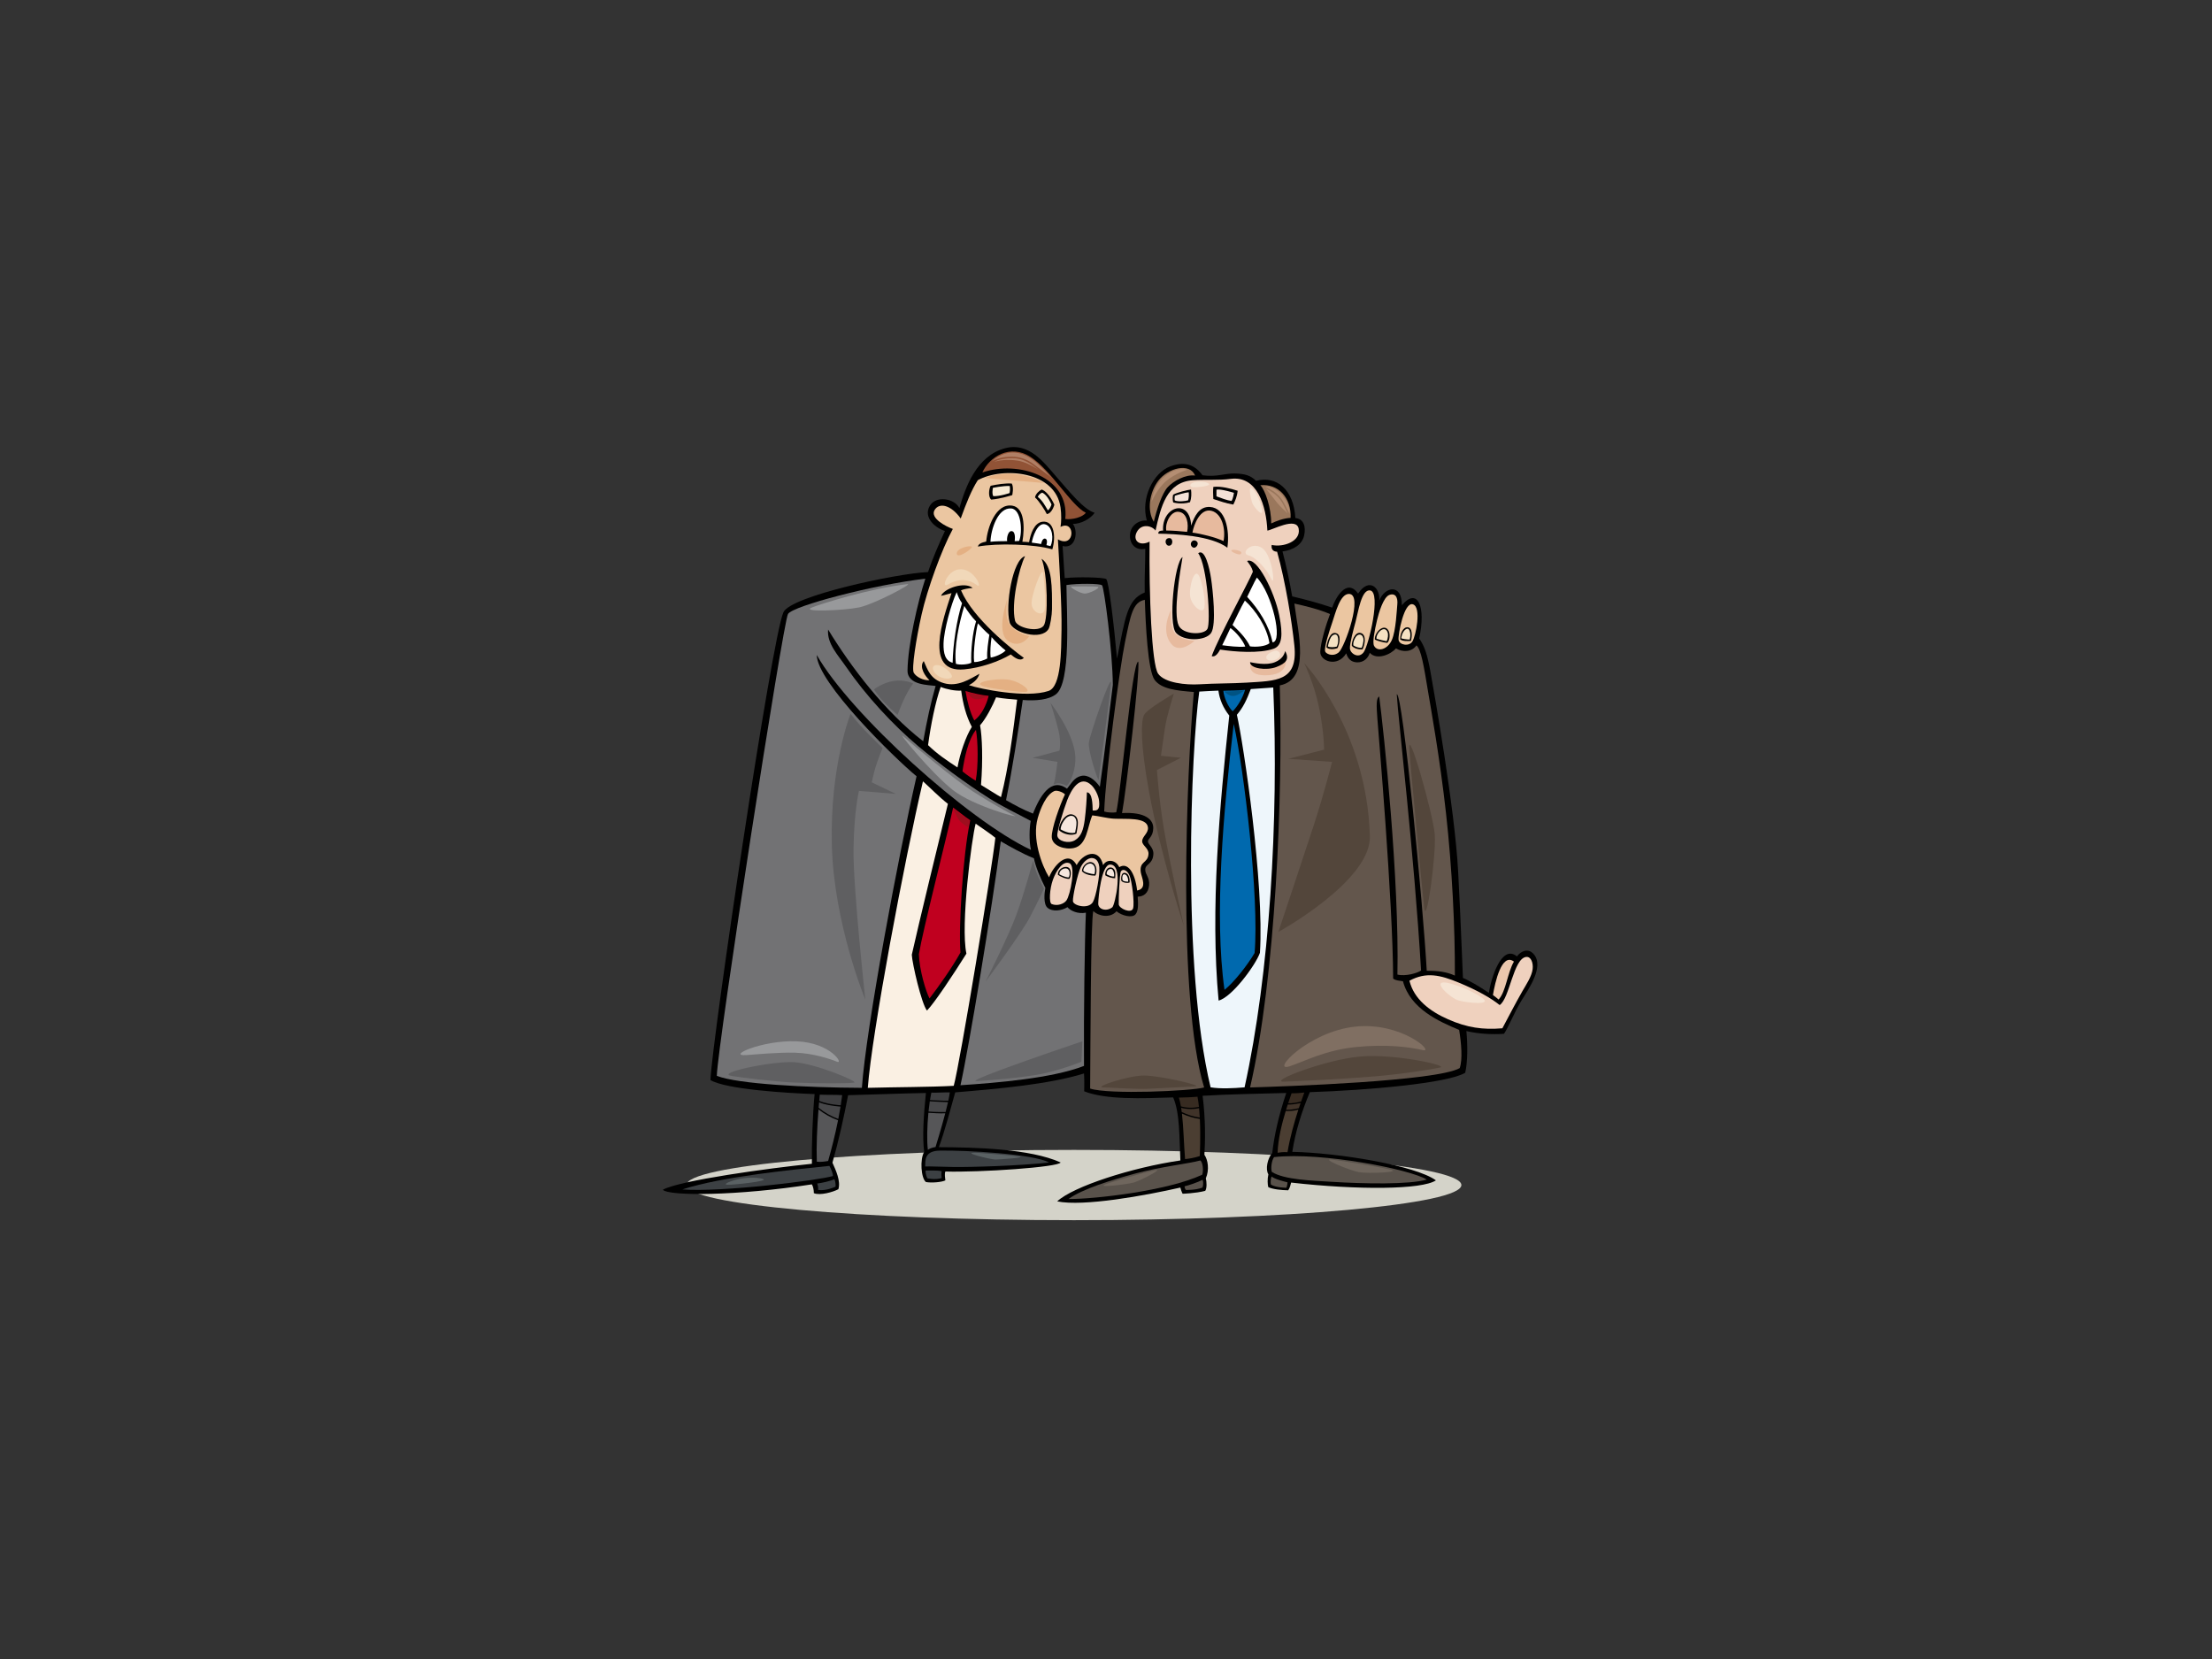 <?xml version="1.0" encoding="utf-8"?>
<!-- Generator: Adobe Illustrator 17.0.0, SVG Export Plug-In . SVG Version: 6.00 Build 0)  -->
<!DOCTYPE svg PUBLIC "-//W3C//DTD SVG 1.1//EN" "http://www.w3.org/Graphics/SVG/1.1/DTD/svg11.dtd">
<svg version="1.1" id="Layer_1" xmlns="http://www.w3.org/2000/svg" xmlns:xlink="http://www.w3.org/1999/xlink" x="0px" y="0px"
	 width="800px" height="600px" viewBox="0 0 800 600" enable-background="new 0 0 800 600" xml:space="preserve">
<rect x="0" y="0" width="800" height="600" fill="#333333" stroke="none"/>
<g>
	<path fill-rule="evenodd" clip-rule="evenodd" fill="#D4D3C9" d="M528.534,428.587c0,7.018-62.743,12.706-140.143,12.706
		c-77.399,0-140.143-5.688-140.143-12.706c0-7.021,62.744-12.709,140.143-12.709C465.791,415.878,528.534,421.566,528.534,428.587z"
		/>
	<path fill-rule="evenodd" clip-rule="evenodd" d="M543.942,373.891c-4.655,0.325-9.57-0.03-13.609-1.003
		c0.509,4.992,0.476,11.245-0.416,15.073c-6.076,3.82-35.75,6.378-56.197,7.033c-2.99,7.141-5.255,14.434-6.345,21.586
		c16.645,0.337,44.544,4.919,51.947,10.313c-5.094,3.397-28.296,3.53-52.368,0.801c-0.22,0.759-0.421,1.928-1.053,2.793
		c-2.435-0.041-5.456-0.343-7.178-1.116c-0.321-0.853-0.385-3.017,0-4.658c-1.154-1.836-0.321-5.772,1.41-7.74
		c0.641-5.904,2.243-13.319,5.063-21.683c-8.603,0.27-20.678,0.412-30.252,1.017c1.128,8.81,0.927,16.744,0.641,21.322
		c1.283,1.836,1.86,5.445,0.513,8.528c0.322,1.246,0.448,3.542-0.21,4.535c-3.507,0.909-8.186,1.04-8.186,1.04
		s-0.465-0.835-0.805-2.238c-12.655,2.894-35.088,6.961-44.55,5c5.746-5.386,27.089-12.274,44.55-14.804
		c-0.411-7.866-0.092-17.021-2.609-22.796c-11.223,0.366-24.227,0.912-32.171-2.203c0.056-2.084,0.056-4.708-0.07-6.458
		c-12.707,3.93-30.681,5.509-46.581,6.836c-1.692,5.927-3.74,13.949-5.913,19.824c12.86,0.051,32.988,0.506,44.032,5.521
		c-0.607,1.711-29.347,3.658-41.686,3.277c-0.351,0.824-0.085,2.465,0,3.2c-1.153,0.634-4.983,0.998-7.035,0.599
		c-1.777-1.425-2.223-8.261-0.62-10.905c-0.712-5.47-0.213-13.063,0.62-21.296c-8.714,0.15-19.501,0.602-28.137,0.802
		c-1.523,7.987-3.593,17.204-5.663,24.408c1.234,2.736,3.049,6.667,2.146,9.593c-1.835,0.999-6.664,2.402-8.873,1.422
		c0-1.059-0.218-2.415-0.724-3.178c-26.711,4.153-51.662,4.318-53.908,1.954c6.304-3.437,38.282-7.78,53.929-9.398
		c-0.125-6.007,0.289-18.4,0.979-25.202c-9.977-0.346-32.154-1.714-37.676-5.086c0.624-14.678,22.137-159.704,26.393-169.168
		c2.629-5.854,40.866-14.049,52.317-14.553c1.833-5.504,3.894-9.997,6.108-14.864c-3.154-0.878-8.074-4.739-5.462-9.115
		c2.254-3.776,8.906-2.675,10.688,0.85c2.138-7.415,6.175-18.961,16.609-21.671c8.565-2.225,13.969,5.208,18.171,10
		c5.12,5.837,10.108,12.158,14.145,13.373c-1.662,2.31-4.987,4.012-7.892,4.029c2.007,2.527,1.149,9.193-3.712,8
		c0.323,3.895,0.442,7.542,0.781,11.601c4.53-0.533,14.03-0.29,14.979,0.317c0.951,0.607,2.851,16.895,3.919,28.808
		c2.969-14.586,3.564-21.394,10.02-23.924c-0.116-5.897,0.227-10.124,0.195-15.801c-3.305,0.766-5.806-1.644-5.512-5.258
		c0.294-3.615,3.9-5.346,6.1-4.941c-2.347-8.162,2.404-17.33,8.403-19.602c5.582-2.114,9.187-0.308,11.722,3.201
		c5.264,0.708,7.985-0.722,11.664-0.646c3.678,0.075,5.812,0.752,7.683,2.646c7.37-1.892,13.579,2.926,14.241,13.468
		c3.162,0.302,3.825,3.313,3.162,6.326c-0.661,3.012-3.508,5.199-7.826,5.757c1.514,5.653,2.582,11.032,3.514,16.251
		c4.591,1.071,9.615,2.411,14.462,4.065c0.99-3.101,5.185-11.034,9.376-5.064c3.907-5.97,8.102-2.212,7.62,2.599
		c1.902-5.085,8.227-6.525,8.207,1.6c5.677-6.709,8.824,0.567,6.252,12.001c1.93,2.82,2.938,5.622,4.125,12.307
		c1.188,6.686,8.788,49.351,9.975,72.08c1.094,20.906,1.307,29.659,1.728,38.419c1.954,0.721,6.109,3.151,9.379,5.399
		c0.767-5.165,4.568-17.806,10.161-13.2c1.294-1.811,3.977-3.212,6.044-0.837c3.919,4.496-1.781,12.519-4.393,16.773
		C547.671,366.083,545.534,371.552,543.942,373.891z"/>
	<path fill-rule="evenodd" clip-rule="evenodd" fill="#EFD1BE" d="M550.585,358.489c1.32-2.304,3.391-5.348,3.714-7.997
		c0.271-2.233-0.572-4.608-2.345-4.401c-4.639,0.543-5.946,15.009-9.575,17.4c-3.141-2.512-8.008-5.309-14.777-8.105
		c-6.768-2.796-11.833-3.953-17.855-0.694c1.625,6.68,7.376,11.049,13.937,13.943c6.887,3.039,12.612,3.863,19.672,3.257
		C545.507,367.859,547.986,363.038,550.585,358.489z"/>
	<path fill-rule="evenodd" clip-rule="evenodd" fill="#EBC7AD" d="M547.541,347.772c-4.476-3.377-6.861,7.701-7.599,12.093
		c0.649,0.474,1.622,1.232,2.045,1.626C544.669,358.632,545.179,351.755,547.541,347.772z"/>
	<path fill-rule="evenodd" clip-rule="evenodd" fill="#63564C" d="M527.919,386.295c1.107-3.073,0.574-9.09-0.195-13.803
		c-7.129-3.006-17.635-7.551-20.321-17.599c-1.294-0.236-2.6-0.236-3.552-0.966c-0.088-28.035-5.319-88.797-5.698-93.959
		c-0.357-4.862-0.476-7.414,0.652-8.081c1.722,13.065,7.296,66.252,6.591,100.581c2.969,0.73,7.195-0.533,8.551-1.457
		c-2.495-42.422-8.313-91.164-8.789-99.916c2.138-0.851,9.619,77.186,10.843,99.995c4.088-0.035,7.208,0.406,10.176,1.744
		c0.068-17.46-1.015-38.928-3.206-58.71c-2.219-20.047-5.552-38.324-6.392-43.404c-1.683-10.2-2.609-15.821-4.298-17.312
		c-1.689,2.446-5.007,2.559-7.419,1.08c-1.808,2.197-6.914,4.407-9.478,1.605c-0.518,1.873-2.156,3.518-4.545,3.459
		c-2.389-0.06-3.474-1.598-3.954-3.264c-3.155,5.231-9.507,2.845-9.389-0.554c0.117-3.4,2.098-9.9,3.527-13.647
		c-3.792-1.658-8.98-2.939-12.897-3.8c1.287,10.442,5.951,27.416-5.276,29.601c1.159,39.793-1.513,105.613-10.746,145.405
		C464.135,392.953,519.587,391.061,527.919,386.295z"/>
	<path fill-rule="evenodd" clip-rule="evenodd" fill="#59524B" d="M481.412,427.404c12.188,0.76,28.202,1.049,34.61-0.788
		c-5.831-3.674-37.879-10.036-55.249-8.135c-0.961,1.378-1.224,4.32-0.77,5.379C464.554,426.69,474.412,426.973,481.412,427.404z"/>
	<path fill-rule="evenodd" clip-rule="evenodd" fill="#EBC6A1" d="M511,218.559c-3.205-1.015-5.419,10.913-5.186,12.822
		c0.233,1.908,3.787,2.563,5.011,0.596C512.047,230.009,514.204,219.573,511,218.559z M510.319,231.634
		c-0.031,0.115-0.135,0.196-0.251,0.196c-1.253,0.011-2.568,0.15-3.674-0.569c-0.043-2.293,1.142-4.389,2.516-4.408
		C511.017,226.826,510.667,230.329,510.319,231.634z"/>
	<path fill-rule="evenodd" clip-rule="evenodd" fill="#F5E2C3" d="M508.722,227.432c-0.905,0.349-1.746,1.714-1.954,3.395
		c0.312,0.205,2.084,0.496,3.091,0.475c0.169-0.703,0.254-1.45,0.183-2.169C509.978,228.483,509.657,227.07,508.722,227.432z"/>
	<path fill-rule="evenodd" clip-rule="evenodd" fill="#F5E2C3" d="M497.818,231.012c0.972,0.308,2.782,0.763,3.671,0.907
		c0.556-1.031,0.585-2.507,0.436-3.004C500.981,225.743,497.642,228.782,497.818,231.012z"/>
	<path fill-rule="evenodd" clip-rule="evenodd" fill="#EBC6A1" d="M502.492,215.158c-2.214,0.776-3.918,6.779-4.468,9.128
		c-0.849,3.627-1.754,8.052-1.066,9.301c1.282,2.327,4.895,1.312,6.409-2.087c1.516-3.399,1.805-11.169,1.98-12.762
		C505.639,216.112,504.707,214.383,502.492,215.158z M502.501,230.759c-0.058,0.446-0.365,1.472-0.803,1.729
		c-1.043-0.071-3.473-0.641-4.447-1.174c-0.308-2.509,3.457-6.283,4.996-3.063C502.609,229.01,502.608,229.944,502.501,230.759z"/>
	<path fill-rule="evenodd" clip-rule="evenodd" fill="#F5E2C3" d="M490.272,230.461c-0.54,0.895-0.95,1.844-0.836,2.914
		c0.004,0.041,1.286,0.96,3.014,0.93c0.217-0.254,0.856-2.354,0.616-3.468C492.703,229.14,491.105,229.08,490.272,230.461z"/>
	<path fill-rule="evenodd" clip-rule="evenodd" fill="#EBC6A1" d="M495.56,213.548c-3.176-0.566-4.313,7.694-5.303,11.331
		c-0.619,2.274-2.156,7.872-2.039,9.662c0.118,1.79,3.087,3.817,4.953,1.372C495.034,233.468,499.58,214.264,495.56,213.548z
		 M492.737,234.87c-1.18,0.07-2.986-0.285-3.838-1.316c-0.121-1.422,1.111-5.308,3.318-4.594
		C494.439,229.68,493.465,233.732,492.737,234.87z"/>
	<path fill-rule="evenodd" clip-rule="evenodd" fill="#EBC6A1" d="M487.81,214.8c-3.146,0.06-4.778,6.74-5.943,10.198
		c-1.165,3.458-2.971,8.945-2.622,10.557c0.171,0.791,2.68,2.207,4.894,0.417C486.352,234.184,493.277,214.696,487.81,214.8z
		 M483.758,234.364c-1.44,0.613-3.524,0.506-4.044-0.312c0.217-1.671,1.163-5.313,3.102-5.126
		C485.406,229.177,484.365,232.971,483.758,234.364z"/>
	<path fill-rule="evenodd" clip-rule="evenodd" fill="#F5E2C3" d="M482.815,229.459c-0.662,0.064-1.074,0.417-1.436,0.968
		c-0.58,0.881-0.972,2.523-1.121,3.341c0.494,0.463,2.615,0.32,3.211,0.062c0.367-0.706,0.538-1.664,0.517-2.48
		C483.965,230.641,483.794,229.368,482.815,229.459z"/>
	<path fill-rule="evenodd" clip-rule="evenodd" fill="#372B21" d="M470.273,398.438c0.101-0.026,0.2-0.06,0.301-0.09
		c0.407-1.168,0.8-2.251,1.16-3.222c-1.247,0.165-3.204,0.329-4.615,0.264c-0.399,1.126-0.819,2.341-1.239,3.616
		C467.388,399.073,469.026,398.774,470.273,398.438z"/>
	<path fill-rule="evenodd" clip-rule="evenodd" fill="#403329" d="M467.176,401.262c0.869-0.082,1.735-0.232,2.574-0.483
		c0.214-0.641,0.425-1.269,0.634-1.872c-0.24,0.059-0.48,0.119-0.723,0.164c-1.218,0.228-2.602,0.455-3.928,0.391
		c-0.202,0.621-0.403,1.254-0.601,1.898C465.846,401.416,466.673,401.309,467.176,401.262z"/>
	<path fill-rule="evenodd" clip-rule="evenodd" fill="#4B3E32" d="M466.44,401.781c-0.429,0.005-0.95,0.058-1.447,0.029
		c-1.472,4.844-2.763,10.255-2.936,15.099c0.768-0.131,2.114-0.328,3.589-0.197c0.893-5.351,2.432-10.808,3.928-15.392
		C468.551,401.591,467.499,401.77,466.44,401.781z"/>
	<path fill-rule="evenodd" clip-rule="evenodd" fill="#EFD1BE" d="M469.691,191.287c-0.78-4.578-9.721,0.512-11.334,0.599
		c-0.389-8.843-3.614-19.956-13.257-18.691c-4.548,0.599-9.503,0.177-13.707,0.49c-9.568,0.712-11.527,9.603-13.483,18.201
		c-1.283-1.773-5.033-2.65-6.725,0.438c-1.691,3.088,0.884,5.435,4.574,3.563c-0.199,18.957,0.722,44.395,3.096,47.765
		c2.373,3.37,10.098,4.131,14.881,3.836c5.889-0.363,12.006-0.284,17.001-0.601c10.734-0.681,18.742-0.311,17.39-13.4
		c-0.88-8.54-3.225-23.203-6.253-33.96c-0.981,0-2.258-0.508-1.953-2.441C464.127,198.032,470.46,195.799,469.691,191.287z"/>
	<path fill-rule="evenodd" clip-rule="evenodd" fill="#9A775C" d="M455.819,175.485c1.714,1.702,3.969,8.178,3.922,13.826
		c1.767-0.829,4.414-1.882,7.018-2.025C467.109,180.184,462.414,174.84,455.819,175.485z"/>
	<path fill-rule="evenodd" clip-rule="evenodd" fill="#59524B" d="M459.876,425.502c-0.319,0.721-0.449,2.361-0.191,2.952
		c1.858,1.116,5.576,1.116,5.576,1.116s0.384-1.116,0.384-1.968C464.3,427.272,461.095,426.487,459.876,425.502z"/>
	<path fill-rule="evenodd" clip-rule="evenodd" fill="#EEF6FB" d="M460.491,248.647c-2.48,0.141-5.441,0.423-8.128,0.563
		c-1.5,3.978-2.754,6.627-5.028,9.306c2.411,10.575,9.942,60.989,8.336,86.083c-1.532,4.392-10.127,16.075-14.949,17.274
		c-3.095-33.103,0.412-70.565,3.858-103.075c-2.224-2.815-3.514-5.852-3.926-9.025c-1.723,0.07-4.996,0.207-6.926,0.349
		c-2.902,20.893-6.412,99.368,4.099,143.128c3.564,0.576,8.193,0.364,12.29,0C459.201,352.043,462.495,296.599,460.491,248.647z"/>
	<path fill-rule="evenodd" clip-rule="evenodd" fill="#0069AE" d="M453.74,344.67c1.72-19.975-3.826-66.396-7.543-82.879
		c-3.746,31.441-7.124,69.466-3.34,96.204C446.163,355.387,451.068,349.211,453.74,344.67z"/>
	<path fill-rule="evenodd" clip-rule="evenodd" fill="#0069AE" d="M450.296,249.493c-2.986,0.346-5.716,0.211-7.852,0.352
		c0.138,2.186,1.759,5.966,3.375,7.403C447.584,255.455,449.401,252.595,450.296,249.493z"/>
	<path fill-rule="evenodd" clip-rule="evenodd" fill="#63564C" d="M431.768,250.268c-6.265-0.495-11.666-1.057-14.159-4.338
		c-2.494-3.282-3.295-20.33-3.563-28.99c-4.365,0.729-5.165,5.651-7.124,15.041c-1.96,9.39-7.037,47.406-7.575,61.507
		c1.073,0.393,3.154,0.475,4.356,0.29c1.638-6.804,5.766-54.437,7.954-54.49c0.786,2.995-4.478,47.54-5.861,54.77
		c8.377-0.466,11.337,2.33,11.291,5.452c-0.044,3.123-1.867,3.688-1.912,4.78c-0.044,1.092,2.123,2.221,1.958,4.68
		c-0.249,3.717-2.909,3.397-2.937,5.522c-0.025,1.826,1.663,2.821,1.39,5.709c-0.274,2.89-2.05,4.056-4.124,4.088
		c0.162,2.343,0.344,5.139-0.839,6.445c-1.185,1.303-4.827,0.511-6.83-1.166c-2.277,2.655-6.577,1.76-8.389-0.096
		c-0.945,3.499-1.017,48.448-1.137,64.222c6.672,2.232,36.733,0.906,41.228-0.401C425.713,361.16,429.191,278.979,431.768,250.268z"
		/>
	<path fill-rule="evenodd" clip-rule="evenodd" fill="#59524B" d="M434.127,419.692c-3.797,1.086-14.59,2.31-23.41,4.695
		c-8.819,2.384-19.292,5.642-24.291,9.25c9.421,0.067,35.868-2.941,48.39-8.792C435.303,423.312,435.039,420.456,434.127,419.692z"
		/>
	<path fill-rule="evenodd" clip-rule="evenodd" fill="#59524B" d="M428.407,429.045c0,0.655,0.448,1.312,0.448,1.312
		s3.526,0.131,6.026-0.854c0.192-0.458,0.448-1.574,0.064-2.82C433.054,427.651,429.882,428.716,428.407,429.045z"/>
	<path fill-rule="evenodd" clip-rule="evenodd" fill="#372B21" d="M433.62,400.324c-0.137-1.312-0.313-2.561-0.534-3.687
		c-1.859,0.196-4.231,0.261-6.729,0.326c0.296,0.947,0.538,2.014,0.737,3.171C429.224,400.743,431.458,400.771,433.62,400.324z"/>
	<path fill-rule="evenodd" clip-rule="evenodd" fill="#403329" d="M433.916,404.186c-0.061-1.145-0.142-2.287-0.249-3.39
		c-2.146,0.44-4.363,0.423-6.487-0.143c0.079,0.496,0.149,1.009,0.216,1.533C429.491,403.201,431.685,403.88,433.916,404.186z"/>
	<path fill-rule="evenodd" clip-rule="evenodd" fill="#4B3E32" d="M427.467,402.747c0.58,4.968,0.686,11.017,1.132,16.457
		c3.27-0.328,5.32-1.116,5.32-1.116s0.345-6.712,0.022-13.414C431.727,404.378,429.551,403.722,427.467,402.747z"/>
	<path fill-rule="evenodd" clip-rule="evenodd" fill="#9A775C" d="M418.91,173.874c-3.239,4.291-4.144,10.756-1.618,14.835
		c1.104-4.594,3.015-10.393,5.077-12.577c2.059-2.183,6.326-4.593,9.857-4.142C430.241,167.171,422.37,169.29,418.91,173.874z"/>
	<path fill-rule="evenodd" clip-rule="evenodd" fill="#EBC6A1" d="M412.58,315.494c-0.595-4.128,2.551-3.214,2.789-6.604
		c0.148-2.127-2.288-3.085-2.288-4.626c0-1.778,2.28-2.885,2.094-4.975c-0.347-3.841-7.988-2.978-12.312-3.2
		c-2.425-0.126-5.494-0.967-7.815-1.2c-1.776,4.017-1.854,10.754-6.644,11.799c-3.279,0.716-7.781-0.745-8.012-3.799
		c-0.23-3.053,3.048-12.048,4.778-15.59c-0.931-0.94-2.991-1.561-3.825-1.211c-3.005,1.258-5.053,6.338-6.033,9.799
		c-2.081,7.35,1.344,16.903,4.104,21.403c1.369-3.692,6.708-10.381,9.965-4.401c2.166-4.171,8.049-6.56,9.575,0
		c1.421-2.477,4.699-1.823,5.839,0.741c2.958-1.912,5.698,1.751,6.463,8.435C415.088,321.353,412.839,317.285,412.58,315.494z"/>
	<path fill-rule="evenodd" clip-rule="evenodd" fill="#F6E7DE" d="M406.171,316.396c-0.328,0.336-0.374,1.493-0.148,1.966
		c0.496,0.475,1.336,0.491,2.013,0.508c0.008-0.723-0.11-1.537-0.511-2.123C407.242,316.339,406.61,315.95,406.171,316.396z"/>
	<path fill-rule="evenodd" clip-rule="evenodd" fill="#EFD1BE" d="M408.482,316.565c-0.911-2.05-2.518-2.417-3.115-1.379
		c-0.468,0.814-0.846,10.281-0.754,11.866c0.09,1.583,4.643,3.495,5.19,1.445C410.35,326.445,409.392,318.617,408.482,316.565z
		 M408.551,319.136c-0.499,0.325-2.393,0.21-3.005-0.591c-0.075-0.097-0.387-3.572,1.706-2.734
		C408.388,316.267,408.607,318.068,408.551,319.136z"/>
	<path fill-rule="evenodd" clip-rule="evenodd" fill="#EFD1BE" d="M401.459,312.683c-3.099,0.072-4.217,11.659-4.268,14.089
		c-0.045,2.144,3.003,3.029,5.099,1.353C403.196,327.399,406.567,312.565,401.459,312.683z M403.309,317.628
		c-1.104,0.031-2.745-0.518-3.55-1.038c-0.174-1.042,0.347-2.458,1.393-2.782c1.018-0.316,1.93,0.383,2.151,1.417
		C403.414,315.744,403.412,316.954,403.309,317.628z"/>
	<path fill-rule="evenodd" clip-rule="evenodd" fill="#F6E7DE" d="M401.391,314.292c-0.798,0.247-1.266,1.071-1.125,1.907
		c0.004,0.027,1.611,0.972,2.672,0.786c0.058-0.419,0-0.873-0.074-1.286C402.733,314.965,402.286,314.016,401.391,314.292z"/>
	<path fill-rule="evenodd" clip-rule="evenodd" fill="#727274" d="M402.474,247.688c-0.109-12.124-3.149-35.3-3.908-36.003
		c-0.76-0.701-9.132-0.709-12.873-0.093c0.102,10.446,1.711,35.294-3.799,39.503c-2.687,2.055-7.362,2.431-11.995,2.066
		c-1.899,12.764-3.646,24.29-6.056,36.223c3.184,1.811,6.056,3.404,9.738,4.862c2.375-5.957,6.405-13.331,12.318-8.997
		c1.639-2.004,2.595-4.007,5.053-4.613c2.459-0.606,5.009,1.305,6.83,3.915C399.512,272.256,401.606,254.742,402.474,247.688z"/>
	<path fill-rule="evenodd" clip-rule="evenodd" fill="#EFD1BE" d="M397.509,289.723c-0.199-2.042-1.523-4.511-2.657-5.635
		c-4.256-4.22-7.496,1.674-8.862,5.262c-1.366,3.588-3.802,11.406-3.597,12.909c0.273,2.005,4.098,2.982,6.374,1.631
		c2.277-1.352,3.073-3.853,3.545-7.401c0.453-3.413,0.735-7.839,0.78-9.935c2.032,0.107,2.03,4.542,2.094,6.571
		C396.796,293.218,397.828,292.986,397.509,289.723z M389.319,301.466c-1.818,1.018-4.964,0.153-6.377-1.272
		c-0.11-2.164,2.458-6.385,4.987-5.601C390.823,295.491,389.631,299.262,389.319,301.466z"/>
	<path fill-rule="evenodd" clip-rule="evenodd" fill="#F6E7DE" d="M385.328,296.122c-0.848,0.965-1.697,2.466-1.74,3.822
		c0.023,0.007,2.942,1.859,5.258,1.172c0.036-0.23,0.075-0.461,0.117-0.692c0.216-1.205,0.579-2.64,0.228-3.853
		C388.57,294.416,386.491,294.799,385.328,296.122z"/>
	<path fill-rule="evenodd" clip-rule="evenodd" fill="#EFD1BE" d="M397.582,313.599c-0.109-1.117-0.609-3.081-2.476-3.266
		c-1.868-0.188-3.552,1.839-4.235,3.266c-1.139,2.376-2.968,10.704-2.831,12.335c0.136,1.631,5.646,3.028,7.239,0.28
		C396.391,324.295,397.855,316.396,397.582,313.599z M396.15,316.682c-1.54,0.036-3.787-0.381-4.857-1.624
		c0.055-1.917,2.117-3.84,3.826-3.114C396.719,312.623,396.857,315.537,396.15,316.682z"/>
	<path fill-rule="evenodd" clip-rule="evenodd" fill="#F6E7DE" d="M395.33,312.727c-1.323-1.192-3.355,0.324-3.566,2.058
		c0.151,0.616,2.747,1.349,4.085,1.352C396.156,315.071,396.191,313.502,395.33,312.727z"/>
	<path fill-rule="evenodd" clip-rule="evenodd" fill="#727274" d="M392.729,330.081c-2.778,0.559-5.51-0.605-6.671-1.989
		c-2.025,1.244-5.35,1.803-7.229,0.198c-1.497-1.277-1.126-5.245-0.761-7.157c-1.964-3.879-3.616-7.941-4.132-10.721
		c-4.274-1.702-8.582-4.184-11.994-6.139c-3.179,24.199-11.44,74.172-14.573,88.219c13.238-0.884,33.083-2.499,44.677-6.993
		C391.908,365.787,392.324,338.938,392.729,330.081z"/>
	<path fill-rule="evenodd" clip-rule="evenodd" fill="#915336" d="M392.7,185.457c-5.344-2.674-12.469-15.314-19.951-20.177
		c-7.481-4.863-14.94-0.038-17.457,5.591c12.952-4.445,31.627,1.496,29.984,16.814C387.734,188.05,391.527,187.068,392.7,185.457z"
		/>
	<path fill-rule="evenodd" clip-rule="evenodd" fill="#EBC6A1" d="M383.556,190.563c0.302-1.774,0.357-4.497,0-7.05
		c-1.831-13.119-20.78-14.829-29.925-9.846c-2.255,3.525-4.156,8.265-6.174,13.857c-3.444-4.862-7.767-5.955-9.465-3.039
		c-1.698,2.917,4.121,5.956,6.615,6.807c-4.038,7.415-9.263,21.879-11.282,30.873c-2.019,8.996-3.681,19.692-2.85,21.151
		c0.831,1.458,3.425,2.872,5.7,2.675c-1.425-1.217-3.919-4.741-2.092-6.904c1.436,3.148,2.329,6.538,7.317,7.998
		c4.988,1.458,9.513-1.568,12.826-3.404c-0.597,2.189-2.495,3.404-3.8,4.132c4.006,1.342,20.718,4.795,28.796,2.076
		c4.698-1.583,4.55-14.929,4.689-22.001c0.173-8.826-0.947-26.263-1.304-32.827C388.9,198.585,389.018,187.767,383.556,190.563z"/>
	<path fill-rule="evenodd" clip-rule="evenodd" fill="#F6E7DE" d="M385.076,314.086c-1.006,0.154-2.057,1.063-1.951,2.122
		c0.617,0.353,2.188,1.079,3.271,1.147c0.513-0.366,0.496-1.475,0.39-2.008C386.618,314.49,386.023,313.941,385.076,314.086z"/>
	<path fill-rule="evenodd" clip-rule="evenodd" fill="#EFD1BE" d="M386.784,312.194c-2.368-0.978-4.736,2.567-5.965,5.924
		c-1.23,3.355-1.499,8.42-0.473,8.84c2.048,0.838,4.436-0.051,5.324-1.27C387.137,323.678,389.151,313.173,386.784,312.194z
		 M386.721,317.87c-1.356,0.013-2.86-0.668-4.095-1.465c-0.254-1.774,1.996-3.358,3.575-2.747
		C387.729,314.249,387.38,317.202,386.721,317.87z"/>
	<path fill-rule="evenodd" clip-rule="evenodd" fill="#3C4043" d="M339.945,416.132c-5.701,0.09-5.275,3.538-5.344,5.742
		c1.87-0.091,4.453,0.092,10.242,0.182c5.789,0.093,24.145-0.41,34.558-1.639C373.522,417.316,349.573,415.978,339.945,416.132z"/>
	<path fill-rule="evenodd" clip-rule="evenodd" fill="#727274" d="M372.772,296.889c-5.267-2.844-10.313-5.191-15.046-8.201
		c-8.526-5.419-18.162-12.574-25.597-18.799c-9.018-7.55-18.993-18.309-26.184-28.801c-2.731-3.987-6.948-8.323-6.448-13.4
		c8.474,13.867,20.586,29.728,34.391,40.4c1.336-7.389,2.761-14.136,4.495-19.999c-2.208-0.396-10.236-0.14-10.165-5.623
		c0.118-9.116,3.681-24.796,6.45-33.179c-18.682,2.184-47.894,9.841-49.676,12.759c-1.781,2.917-25.473,155.889-25.747,167.049
		c7.489,2.971,32.427,4.247,52.466,4.338c1.497-21.55,13.182-83.871,19.772-112.679c-7.787-6.392-36.028-34-36.09-43.867
		c12.043,21.259,54.659,59.797,77.475,70.487C372.14,304.341,372.274,299.473,372.772,296.889z"/>
	<path fill-rule="evenodd" clip-rule="evenodd" fill="#FAF0E3" d="M367.864,253.047c-2.135-0.189-4.595-0.333-7.61-0.855
		c-1.298,3.106-3.605,7.633-5.801,10.117c0.771,4.079,1.068,12.635,0.344,21.579c2.428,1.449,5.721,3.611,7.229,4.401
		C364.789,277.446,366.372,264.904,367.864,253.047z"/>
	<path fill-rule="evenodd" clip-rule="evenodd" fill="#FAF0E3" d="M359.984,302.997c-2.15-1.752-5.009-3.6-7.125-5.105
		c-1.38,4.991-5.544,36.708-3.34,47c-4.676,7.455-11.401,17.628-14.263,20.6c-1.994-2.478-5.336-17.027-5.494-20.195
		c2.612-11.668,9.5-39.991,13.062-54.577c-3.291-2.565-6.081-5.508-9.025-8.144c-6.596,28.146-18.5,91.219-19.949,110.855
		c9.974-0.273,22.889-0.273,31.082-0.73C347.189,384.557,358.737,314.301,359.984,302.997z"/>
	<path fill-rule="evenodd" clip-rule="evenodd" fill="#C0001F" d="M357.562,251.669c-2.135-0.189-5.894-0.95-8.399-1.757
		c0.649,3.8,1.734,7.97,3.202,10.64C354.914,258.694,356.766,254.967,357.562,251.669z"/>
	<path fill-rule="evenodd" clip-rule="evenodd" fill="#C0001F" d="M352.968,263.972c-2.854,3.547-4.27,10.498-4.874,15.01
		c1.373,1.129,3.147,2.378,4.781,3.373C353.885,277.096,353.71,268.009,352.968,263.972z"/>
	<path fill-rule="evenodd" clip-rule="evenodd" fill="#FAF0E3" d="M351.474,262.888c-2.097-3.989-3.193-8.322-3.842-13.118
		c-2.087,0.142-5.198-0.428-7.425-1.331c-1.888,5.43-3.581,13.649-4.559,21.048c3.539,3.413,6.74,5.504,10.638,8.069
		C347.213,272.379,349.348,266.251,351.474,262.888z"/>
	<path fill-rule="evenodd" clip-rule="evenodd" fill="#C0001F" d="M344.725,292.058c-3.009,13.544-10.807,43.638-12.401,53.033
		c0.17,5.798,2.588,13.659,3.851,16.008c3.302-4.282,8.193-11.182,11.195-16.608c-0.746-8.917,0.857-35.415,3.53-47.815
		C348.762,295.218,346.748,293.564,344.725,292.058z"/>
	<path fill-rule="evenodd" clip-rule="evenodd" fill="#3D3D3F" d="M339.062,397.99c1.302,0.07,2.605,0.104,3.909,0.113
		c0.257-1.187,0.447-2.229,0.537-3.032c-1.364-0.072-5.061,0.19-6.681,0.093c-0.175,0.82-0.337,1.721-0.486,2.672
		C337.25,397.951,338.193,397.943,339.062,397.99z"/>
	<path fill-rule="evenodd" clip-rule="evenodd" fill="#474749" d="M339.425,402.171c0.855,0.026,1.709,0.032,2.561,0.011
		c0.327-1.26,0.629-2.484,0.878-3.598c-0.189-0.002-0.378,0.002-0.567-0.002c-1.662-0.026-3.314-0.145-4.974-0.225
		c-0.356-0.018-0.706-0.039-1.052-0.076c-0.175,1.178-0.329,2.434-0.46,3.718C337.016,402.126,338.255,402.132,339.425,402.171z"/>
	<path fill-rule="evenodd" clip-rule="evenodd" fill="#565658" d="M338.529,402.61c-0.912-0.049-1.842-0.067-2.763-0.149
		c-0.469,4.867-0.588,10.101-0.186,13.397c1.247-0.912,2.761-1.002,2.761-1.002s2-6.397,3.524-12.21
		C340.755,402.678,339.645,402.672,338.529,402.61z"/>
	<path fill-rule="evenodd" clip-rule="evenodd" fill="#3C4043" d="M340.568,423.606c-1.208-0.429-4.953-0.216-5.789-0.274
		c-0.178,1.368,0.623,2.827,0.623,2.827s2.672,0.639,5.167-0.092C340.479,425.522,340.39,424.428,340.568,423.606z"/>
	<path fill-rule="evenodd" clip-rule="evenodd" fill="#3D3D3F" d="M303.018,399.646c0.343,0.036,0.694,0.065,1.048,0.087
		c0.193-1.219,0.369-2.44,0.521-3.657c-2.087-0.167-6.194-0.055-8.105-0.182c-0.07,0.738-0.138,1.489-0.204,2.246
		C298.36,399.054,300.862,399.421,303.018,399.646z"/>
	<path fill-rule="evenodd" clip-rule="evenodd" fill="#474749" d="M303.184,404.692c0.289-1.479,0.562-2.976,0.806-4.478
		c-0.221-0.015-0.439-0.032-0.655-0.054c-2.291-0.237-4.891-0.576-7.101-1.516c-0.058,0.663-0.113,1.332-0.166,2.005
		C298.207,402.396,300.62,403.741,303.184,404.692z"/>
	<path fill-rule="evenodd" clip-rule="evenodd" fill="#565658" d="M296.022,401.217c-0.508,6.528-0.818,13.357-0.609,18.926
		c1.336,0.181,3.182-0.082,4.097-0.275c1.186-4.191,2.507-9.315,3.581-14.705C300.552,404.228,298.159,402.914,296.022,401.217z"/>
	<path fill-rule="evenodd" clip-rule="evenodd" fill="#3C4043" d="M302.195,429.167c0,0,0.146-1.506-0.442-2.688
		c-1.497,0.703-4.515,1.356-6.209,1.557c0.295,0.753,0.423,1.569,0.319,2.312C298.759,430.826,302.195,429.167,302.195,429.167z"/>
	<path fill-rule="evenodd" clip-rule="evenodd" fill="#3C4043" d="M299.961,421.657c-12.564,1.311-38.7,3.806-53.177,8.514
		c14.249,1.094,49.476-3.323,54.454-4.848C301.266,424.227,300.403,422.434,299.961,421.657z"/>
	<path fill-rule="evenodd" clip-rule="evenodd" d="M438.23,237.287c2.516-6.958,13.513-26.994,14.89-30.518
		c-0.45-1.916-1.377-2.821-2.083-3.872c3.483-1.652,9.867,10.992,11.608,19.634c1.455,7.222,1.014,11.029-2.018,12.087
		c-5.231,1.824-14.052,1.127-19.359,0.311C440.672,235.986,439.607,237.845,438.23,237.287z"/>
	<path fill-rule="evenodd" clip-rule="evenodd" fill="#FFFFFF" d="M454.566,208.884c-1.239,2.115-2.204,4.44-3.512,6.98
		c4.195,4.507,7.989,10.434,9.161,16.427C464.141,232.22,460.077,214.594,454.566,208.884z"/>
	<path fill-rule="evenodd" clip-rule="evenodd" fill="#FFFFFF" d="M459.112,232.643c-0.852-5.862-5.058-11.957-8.884-15.44
		c-1.623,2.748-3.024,5.967-4.478,8.813c2.373,2.236,4.821,4.652,6.337,7.755C454.222,234.053,457.597,233.841,459.112,232.643z"/>
	<path fill-rule="evenodd" clip-rule="evenodd" fill="#FFFFFF" d="M444.993,227.143c-0.897,2.046-1.998,4.09-2.961,6.205
		c1.998,0.282,6.046,0.789,8.334,0.494C449.603,231.728,447.067,228.575,444.993,227.143z"/>
	<path fill-rule="evenodd" clip-rule="evenodd" d="M446.047,182.486c-2.858-0.48-4.772-1.232-7.23-2.001
		c-0.117-1.64-0.117-3.298,0-4.4c2.753-0.329,6.289,0.599,8.794,1.401C447.443,179.513,446.72,181.103,446.047,182.486z"/>
	<path fill-rule="evenodd" clip-rule="evenodd" fill="#F4E2D8" d="M445.396,181.178c0.588-0.828,0.883-2.937,0.883-2.937
		s-4.791-1.526-6.328-1.13c0,0.465,0,1.943,0,2.41C441.57,180.124,443.782,180.968,445.396,181.178z"/>
	<path fill-rule="evenodd" clip-rule="evenodd" d="M443.898,198.086c-5.806-4.393-18.811-4.977-24.979-5.08
		c-0.086-1.089,1.011-1.104,1.725-1.12c-0.568-8.713,9.697-11.914,10.162-1.801c1.142-3.321,2.862-6.953,6.756-6.74
		C443.259,183.655,444.807,191.748,443.898,198.086z"/>
	<path fill-rule="evenodd" clip-rule="evenodd" fill="#E7BA9E" d="M438.203,184.759c-4.077-1.09-6.411,4.859-6.944,7.868
		c2.939,0.364,8.384,1.681,11.259,3.071C443.346,191.265,441.943,185.759,438.203,184.759z"/>
	<path fill-rule="evenodd" clip-rule="evenodd" fill="#E7BA9E" d="M429.336,192.35c0.598-2.592,0.117-7.045-3.22-7.265
		c-2.635-0.175-4.785,3.828-4.331,6.782C423.675,191.853,427.285,192.116,429.336,192.35z"/>
	<path fill-rule="evenodd" clip-rule="evenodd" d="M427.684,201.459c-0.842,5.038-3.505,20.461-1.371,24.828
		c1.614,3.302,9.056,3.452,10.354,1.2c1.298-2.252-0.016-22.956-3.322-27.402c2.396-1.87,4.051,5.123,4.656,9.138
		c0.604,4.016,1.994,16.69,0.036,19.664c-1.958,2.972-9.879,3.145-12.702,0C422.463,225.687,424.718,203.426,427.684,201.459z"/>
	<path fill-rule="evenodd" clip-rule="evenodd" d="M433.112,196.249c0.303,0.794-0.574,1.967-1.383,1.829
		c-0.809-0.138-1.348-1.138-0.875-1.966C431.494,194.986,432.809,195.456,433.112,196.249z"/>
	<path fill-rule="evenodd" clip-rule="evenodd" d="M430.388,181.63c-3.226,0.965-6.066,0.084-6.066,0.084s-0.431-1.169-0.042-2.795
		c1.135-0.726,5.216-1.764,6.475-1.882C430.927,178.491,430.93,180.102,430.388,181.63z"/>
	<path fill-rule="evenodd" clip-rule="evenodd" fill="#F4E2D8" d="M429.902,178.029c-1.385,0.14-4.032,0.918-4.991,1.271
		c-0.134,0.465-0.147,1.383-0.023,1.71c1.326,0.554,3.846,0.227,4.817-0.063C429.927,180.27,430.049,178.708,429.902,178.029z"/>
	<path fill-rule="evenodd" clip-rule="evenodd" d="M423.099,197.32c-1.483,0.448-2.258-2.14-0.695-2.633
		C424.253,194.102,424.472,196.905,423.099,197.32z"/>
	<path fill-rule="evenodd" clip-rule="evenodd" d="M380.588,198.685c-6.408-1.919-19.872-2.295-26.934-1.015
		c0.295-1.032,1.394-1.458,3.017-1.808c0.441-5.121,3.492-13.934,9.458-12.977c4.365,0.7,4.546,7.648,3.636,13.052
		c0.737,0,1.766,0.075,2.42,0.149c0.501-2.866,1.808-7.074,4.885-7.401C381.422,188.226,381.876,194.374,380.588,198.685z"/>
	<path fill-rule="evenodd" clip-rule="evenodd" fill="#FFFFFF" d="M377.932,189.612c-2.795-0.678-4.503,4.772-4.782,6.627
		c1.473,0.15,3.384,0.526,3.384,0.526s0.36-2.208,1.472-1.958c1.112,0.252,0.442,2.335,0.442,2.335s0.883,0.225,1.471,0.377
		C381.168,195.034,380.728,190.291,377.932,189.612z"/>
	<path fill-rule="evenodd" clip-rule="evenodd" fill="#FFFFFF" d="M365.72,183.889c-4.81-0.386-7.357,7.541-7.504,12.048
		c2.134-0.226,4.513-0.201,6.033-0.226c-0.22-1.205,0.344-3.587,1.489-3.627c1.821-0.063,1.233,3.627,1.233,3.627
		s1.103,0,1.618-0.075C369.839,192.625,369.472,184.19,365.72,183.889z"/>
	<path fill-rule="evenodd" clip-rule="evenodd" d="M374.327,179.898c0.22-1.355,1.618-2.485,2.427-2.861
		c2.649,0.98,4.562,5.498,4.562,5.498s-0.809,3.162-2.722,3.388C377.858,184.417,375.793,181.185,374.327,179.898z"/>
	<path fill-rule="evenodd" clip-rule="evenodd" fill="#F8EAD3" d="M380.286,182.459c0,0-1.398-3.464-3.384-4.293
		c-0.515,0.226-1.324,0.754-1.545,1.582c1.619,1.205,2.684,3.267,3.605,4.819C379.771,184.115,380.286,182.459,380.286,182.459z"/>
	<path fill-rule="evenodd" clip-rule="evenodd" d="M370.731,201.138c-2.257,4.497-5.106,17.26-3.624,23.349
		c0.627,2.576,8.434,4.397,10.355,1.8c1.7-2.298,1.463-19.072-0.782-24.202c3.907,2.456,3.826,10.469,3.789,18.257
		c-0.01,2.026-0.664,6.188-1.247,7.144c-2.659,4.346-13.062,1.282-14.07-2.401C363.486,219.005,366.218,202.353,370.731,201.138z"/>
	<path fill-rule="evenodd" clip-rule="evenodd" d="M365.542,236.686c-4.311,2.619-10.998,4.863-16.805,5.401
		c-14.816,1.372-7.575-18.462-4.606-27.579c-1.069,0.244-2.651,0.794-3.8,0.973c1.185-2.685,8.471-5.233,11.439-2.859
		c-1.674,0.167-3.238,0.442-4.21,0.884c4.364,10.201,18.401,21.322,22.72,24.416C368.973,239.379,366.931,237.846,365.542,236.686z"
		/>
	<path fill-rule="evenodd" clip-rule="evenodd" fill="#FFFFFF" d="M358.622,230.409c-0.378,2.431-0.593,5.634-0.324,7.403
		c1.404-0.167,4.059-1.199,5.397-2.542C362.496,234.364,359.647,231.733,358.622,230.409z"/>
	<path fill-rule="evenodd" clip-rule="evenodd" fill="#FFFFFF" d="M357.813,229.581c-1.364-1.1-3.238-3.094-4.155-4.143
		c-0.702,2.762-1.786,10.254-1.35,13.976c1.187,0.165,3.886-0.719,4.749-1.271C356.841,235.435,357.434,232.122,357.813,229.581z"/>
	<path fill-rule="evenodd" clip-rule="evenodd" fill="#FFFFFF" d="M353.009,224.719c-1.397-1.383-3.075-3.646-4.263-5.579
		c-1.835,5.965-3.778,15.08-3.022,20.935c1.301,0.486,4.426,0.277,5.559-0.387C351.066,235.38,351.755,228.702,353.009,224.719z"/>
	<path fill-rule="evenodd" clip-rule="evenodd" fill="#FFFFFF" d="M347.937,218.146c-0.972-1.381-1.349-2.32-1.943-3.977
		c-1.912,4.001-4.634,13.705-4.75,18.559c-0.083,3.542,0.592,6.311,3.293,6.96C344.655,233.193,345.994,224.111,347.937,218.146z"/>
	<path fill-rule="evenodd" clip-rule="evenodd" d="M366.088,179.07c0,0-4.268,1.356-7.581,1.615c-1.168-0.86-0.89-3.824-0.218-5.003
		c2.313-0.487,5.371-0.979,7.645-0.796C366.739,176.401,366.088,179.07,366.088,179.07z"/>
	<path fill-rule="evenodd" clip-rule="evenodd" fill="#F8EAD3" d="M359.098,176.435c0,0-0.44,2.108,0.148,3.012
		c2.428,0.075,5.885-1.129,5.885-1.129s0.294-1.281,0.074-2.561C362.629,175.682,359.098,176.435,359.098,176.435z"/>
	<path fill-rule="evenodd" clip-rule="evenodd" fill="#B07F65" d="M365.731,165.174c2.996-0.02,5.509,0.819,7.946,2.603
		c2.144,1.569,4.247,3.188,6.383,4.768c-0.975-1.076-2.185-2.38-3.139-3.304c-1.755-1.699-4.968-4.979-9.469-5.509
		c-4.173-0.491-7.338,1.851-8.672,3.067C360.897,165.615,363.301,165.189,365.731,165.174z"/>
	<path fill-rule="evenodd" clip-rule="evenodd" fill="#B07F65" d="M374.459,169.022c-2.508-1.927-5.042-3.338-8.268-3.318
		c-2.327,0.016-4.59,0.301-6.645,1.299c1.669-0.457,4.668-0.987,8.476-0.411c2.374,0.359,5.044,1.69,7.397,3.157
		C375.098,169.51,374.776,169.267,374.459,169.022z"/>
	<path fill-rule="evenodd" clip-rule="evenodd" fill="#E4B083" d="M356.171,172.843c0,0,5.335-2.042,10.763-1.376
		c7.348,0.899,10.556,3.23,10.556,3.23s-7.296-0.688-11.798-1.006C361.19,173.372,356.171,172.843,356.171,172.843z"/>
	<path fill-rule="evenodd" clip-rule="evenodd" fill="#E4B083" d="M364.318,216.695c0,0-1.307,6.321,0.95,9.36
		c2.256,3.039,7.006,4.012,7.006,4.012s-3.205,4.86-7.719,1.701C360.044,228.608,364.318,216.695,364.318,216.695z"/>
	<path fill-rule="evenodd" clip-rule="evenodd" fill="#E4B083" d="M358.144,248.786c2.02,0.353,10.212,1.58,12.706,1.458
		c2.493-0.121-1.307-3.525-5.818-4.376C360.518,245.018,348.406,247.084,358.144,248.786z"/>
	<path fill-rule="evenodd" clip-rule="evenodd" fill="#E4B083" d="M351.493,197.734c-0.594-0.607-5.7,0.486-5.462,2.552
		C346.268,202.353,351.968,198.221,351.493,197.734z"/>
	<path fill-rule="evenodd" clip-rule="evenodd" fill="#F1D8B9" d="M377.262,207.215c0.376,2.69,0.95,9.967,0.595,13.005
		c-0.356,3.038-4.394,1.459-4.75-1.58C372.75,215.602,376.906,204.662,377.262,207.215z"/>
	<path fill-rule="evenodd" clip-rule="evenodd" fill="#F1D8B9" d="M342.706,211.469c4.156-2.431,7.6-2.066,10.569,0.121
		c2.247,1.657-0.594-5.47-5.582-5.712C342.706,205.634,340.17,212.952,342.706,211.469z"/>
	<path fill-rule="evenodd" clip-rule="evenodd" fill="#F1D8B9" d="M341.162,241.25c2.126,1.243,4.038,3.524,2.612,4.011
		c-1.425,0.486-4.512,0-5.938-2.31C336.411,240.642,338.668,239.79,341.162,241.25z"/>
	<path fill-rule="evenodd" clip-rule="evenodd" fill="#F5E4D4" d="M433.907,208.795c1.002,2.531,2.138,8.265,1.664,10.938
		c-0.476,2.675-4.514-0.486-5.107-3.889C429.87,212.441,432.126,204.298,433.907,208.795z"/>
	<path fill-rule="evenodd" clip-rule="evenodd" fill="#F5E4D4" d="M453.858,177.799c1.099,1.559,2.495,4.863,2.613,7.05
		c0.118,2.188-3.088-1.58-3.564-2.917C452.432,180.595,450.77,173.424,453.858,177.799z"/>
	<path fill-rule="evenodd" clip-rule="evenodd" fill="#F5E4D4" d="M451.602,200.894c2.604,0.593,6.65,5.105,8.193,8.509
		c1.543,3.404,0.476-8.509-3.324-11.182C452.67,195.547,448.395,200.166,451.602,200.894z"/>
	<path fill-rule="evenodd" clip-rule="evenodd" fill="#E7BA9E" d="M423.575,220.464c0,0-0.831,6.807,1.782,8.995
		c2.613,2.188,6.65,2.309,6.65,2.309s-5.156,4.898-8.314,1.216C419.419,228.001,423.575,220.464,423.575,220.464z"/>
	<path fill-rule="evenodd" clip-rule="evenodd" fill="#E7BA9E" d="M452.313,239.79c0,0,2.732,1.58,6.65,0.973
		c3.919-0.607,5.819-3.403,5.819-3.403s2.133,6.139-5.7,6.807C450.533,244.896,452.313,239.79,452.313,239.79z"/>
	<path fill-rule="evenodd" clip-rule="evenodd" d="M461.593,241.245c-3.513,1.339-9.54,0.575-9.488-1.758
		c1.222,0.206,5.84,1.308,9.006-0.005c2.548-1.058,3.306-2.609,3.695-3.996C466.418,238.413,465.105,239.905,461.593,241.245z"/>
	<path fill-rule="evenodd" clip-rule="evenodd" fill="#F5E4D4" d="M460.745,235.415c1.802-0.675,3.68,1.823,0.593,3.16
		C458.251,239.912,455.876,237.238,460.745,235.415z"/>
	<path fill-rule="evenodd" clip-rule="evenodd" fill="#B48E73" d="M462.774,179.609c1.298,1.451,2.037,3.132,2.93,4.854
		c0.249,0.477,0.49,0.957,0.718,1.439c0.052-0.96-0.06-3.684-2.569-6.695c-2.625-3.148-5.476-3.266-6.324-3.222
		C459.458,176.911,461.253,177.913,462.774,179.609z"/>
	<path fill-rule="evenodd" clip-rule="evenodd" fill="#B48E73" d="M465.05,184.34c-0.867-1.689-1.59-3.305-2.944-4.668
		c-1.3-1.308-2.732-2.171-4.263-2.94c0.941,1.204,2.85,3.634,4.07,5.124c1.174,1.434,2.901,3.027,3.829,3.851
		C465.518,185.251,465.284,184.797,465.05,184.34z"/>
	<path fill-rule="evenodd" clip-rule="evenodd" fill="#B48E73" d="M416.475,181.47c0,0,0.372-5.219,4.15-8.662
		c4.905-4.468,8.785-2.924,8.785-2.924s-4.257,1.213-7.707,4.138C418.533,176.709,416.475,181.47,416.475,181.47z"/>
	<path fill-rule="evenodd" clip-rule="evenodd" fill="#F5E4D4" d="M433.777,174.188c1.455-0.041,3.233,0.275,3.503,0.938
		c0.27,0.663-4.095,1.159-5.713,1.104C429.95,176.173,429.788,174.298,433.777,174.188z"/>
	<path fill-rule="evenodd" clip-rule="evenodd" fill="#E7BA9E" d="M445.311,199.124c0.147,0.65,2.896,1.743,3.396,1.27
		C450.11,199.069,445.15,198.407,445.311,199.124z"/>
	<path fill-rule="evenodd" clip-rule="evenodd" fill="#98999B" d="M293.695,219.686c2.888-1.167,20.734-6.868,34.515-8.435
		c2.15-0.244-12.182,7.335-17.556,8.435C305.28,220.786,289.157,221.519,293.695,219.686z"/>
	<path fill-rule="evenodd" clip-rule="evenodd" fill="#98999B" d="M387.566,212.106c1.082,0,8.122-0.122,9.435,0.123
		c1.314,0.244-2.866,2.444-4.657,2.444C390.552,214.674,386.372,212.106,387.566,212.106z"/>
	<path fill-rule="evenodd" clip-rule="evenodd" fill="#98999B" d="M326.777,266.383c3.562,3.19,18.87,15.892,25.199,19.925
		c6.33,4.034,12.421,7.458,14.93,8.681c2.507,1.222-14.94-3.443-22.333-9.292C336.69,279.463,323.911,263.817,326.777,266.383z"/>
	<path fill-rule="evenodd" clip-rule="evenodd" fill="#5F5F61" d="M264.649,389.136c3.217,0.521,14.928,2.061,22.978,2.404
		c8.051,0.343,19.624,0.343,21.301,0c1.677-0.343-13.921-6.868-21.636-7.383C279.577,383.644,258.277,388.106,264.649,389.136z"/>
	<path fill-rule="evenodd" clip-rule="evenodd" fill="#5F5F61" d="M353.374,391.025c3.182-0.258,17.276-1.202,24.655-2.919
		c7.379-1.717,13.082-4.121,13.082-4.121l0.336-7.381C391.447,376.604,347.001,391.54,353.374,391.025z"/>
	<path fill-rule="evenodd" clip-rule="evenodd" fill="#5F5F61" d="M401.845,247.162c-0.131,1.884-4.36,34.164-4.529,34.851
		c-0.167,0.687-3.857-10.472-3.522-13.391C394.131,265.704,402.181,242.356,401.845,247.162z"/>
	<path fill-rule="evenodd" clip-rule="evenodd" fill="#98999B" d="M270.016,381.585c2.7-0.185,11.238-1.033,17.611-0.86
		c6.374,0.172,12.58,2.231,15.095,3.262c2.516,1.031-2.181-6.867-14.592-7.381C275.72,376.09,262.47,382.1,270.016,381.585z"/>
	<path fill-rule="evenodd" clip-rule="evenodd" fill="#53463B" d="M464.405,391.198c4.361-0.122,22.308-1.03,32.538-1.889
		c10.231-0.858,21.131-2.575,23.983-3.262c2.852-0.687-16.268-4.979-28.848-3.95C479.499,383.128,458.198,391.37,464.405,391.198z"
		/>
	<path fill-rule="evenodd" clip-rule="evenodd" fill="#53463B" d="M398.826,393.257c2.369,0.129,12.747,0.688,16.436,0.515
		c3.69-0.172,13.418-0.687,16.941-0.858c3.521-0.17-12.915-3.948-18.45-3.948C408.218,388.966,395.638,393.085,398.826,393.257z"/>
	<path fill-rule="evenodd" clip-rule="evenodd" fill="#53463B" d="M509.689,271.025c0.349,4.806,4.529,49.785,5.368,57.168
		c0.838,7.382,4.359-19.056,3.856-26.267C518.412,294.716,509.018,261.755,509.689,271.025z"/>
	<path fill-rule="evenodd" clip-rule="evenodd" fill="#005383" d="M442.763,250.081c0,0,1.663-0.089,3.474-0.119
		c1.81-0.031,3.737-0.239,3.737-0.239s-1.955,1.792-3.795,1.971C444.339,251.874,442.763,250.081,442.763,250.081z"/>
	<path fill-rule="evenodd" clip-rule="evenodd" fill="#9D0E1E" d="M349.682,250.237c0,0,1.564,0.56,3.519,0.96
		c1.955,0.4,4.027,0.641,4.027,0.641s-2.933,1.48-4.77,0.96C350.62,252.277,349.682,250.237,349.682,250.237z"/>
	<path fill-rule="evenodd" clip-rule="evenodd" fill="#9D0E1E" d="M344.795,292.377c0,0,1.29,1.12,2.62,2.121
		c1.329,1,3.283,2.281,3.283,2.281l-0.547,2.441c0,0-1.955-1.04-3.206-2.522C345.911,295.474,344.795,292.377,344.795,292.377z"/>
	<path fill-rule="evenodd" clip-rule="evenodd" fill="#806F62" d="M466.287,385.674c5.371-1.736,12.955-5.894,24.11-6.999
		c11.154-1.105,19.432,0,24.11,1.105c4.678,1.105-7.558-10.313-24.471-8.472C473.124,373.15,459.449,387.884,466.287,385.674z"/>
	<path fill-rule="evenodd" clip-rule="evenodd" fill="#F5E4D4" d="M523.114,355.39c2.441,0.385,8.857,2.604,12.892,5.476
		c4.034,2.872-5.438,1.795-8.419,0.989C524.605,361.046,517.414,354.493,523.114,355.39z"/>
	<path fill-rule="evenodd" clip-rule="evenodd" fill="#5A6163" d="M267.761,426.311c3.113-0.588,7.347-0.454,8.461,0.228
		c1.113,0.685-11.021,2.052-13.136,1.938C260.97,428.364,264.754,426.882,267.761,426.311z"/>
	<path fill-rule="evenodd" clip-rule="evenodd" fill="#5A6163" d="M354.15,416.969c2.888,0.197,11.245,0.798,14.361,1.253
		c3.118,0.457-7.124,1.14-8.572,1.14C358.491,419.362,345.801,416.4,354.15,416.969z"/>
	<path fill-rule="evenodd" clip-rule="evenodd" fill="#6F665D" d="M400.238,428.135c2.44-0.831,13.139-3.987,17.256-4.899
		c4.119-0.912-5.121,3.76-7.459,4.444C407.698,428.364,395.229,429.846,400.238,428.135z"/>
	<path fill-rule="evenodd" clip-rule="evenodd" fill="#6F665D" d="M481.619,419.362c3.668,0.394,16.922,2.621,21.263,3.646
		c4.343,1.026-8.35,1.482-11.466,0.912C488.298,423.35,477.388,418.905,481.619,419.362z"/>
	<path fill-rule="evenodd" clip-rule="evenodd" fill="#53463B" d="M471.685,239.813c0,0,3.598,7.367,5.396,16.207
		c1.8,8.84,1.8,15.102,1.8,15.102l-12.955,3.315l15.835,1.105c0,0-2.88,11.419-6.478,22.468
		c-3.598,11.05-12.954,39.044-12.954,39.044s33.558-18.419,33.106-34.624C494.355,263.754,471.685,239.813,471.685,239.813z"/>
	<path fill-rule="evenodd" clip-rule="evenodd" fill="#53463B" d="M424.543,250.863c0,0-2.519,7.735-3.238,12.523
		c-0.72,4.788-1.439,9.945-1.439,9.945l7.196,0.736l-8.635,4.42c0,0,0.72,10.682,2.519,21.363
		c1.799,10.682,7.197,34.992,7.197,34.992s-8.277-25.047-12.596-48.621c-3.237-17.68-2.879-25.416-1.799-27.625
		C414.828,256.388,424.543,250.863,424.543,250.863z"/>
	<path fill-rule="evenodd" clip-rule="evenodd" fill="#5F5F61" d="M379.921,254.178c0,0,1.8,5.525,2.878,9.945
		c1.081,4.42,0.361,7.366,0.361,7.366l-9.716,2.579l8.996,1.474c0,0-0.666,6.308-1.428,8.198c1.646-0.862,3.485-0.259,4.739,0.534
		c1.606-1.479,3.36-6.036,3.167-10.574C388.559,265.228,379.921,254.178,379.921,254.178z"/>
	<path fill-rule="evenodd" clip-rule="evenodd" fill="#5F5F61" d="M324.599,258.56c0,0,1.344-3.645,2.784-6.592
		c1.439-2.947,2.879-4.788,2.879-4.788s-3.166-1.541-7.12-0.904c-3.954,0.64-7.075,3.054-7.075,3.054s1.872,2.911,4.093,5.111
		C322.379,256.643,324.599,258.56,324.599,258.56z"/>
	<path fill-rule="evenodd" clip-rule="evenodd" fill="#5F5F61" d="M319.192,270.543c0,0-1.781,4.377-2.494,6.746
		c-0.712,2.371-1.424,5.653-1.424,5.653l8.727,4.193l-13.359-1.094c0,0-1.781,7.477-1.96,21.15
		c-0.178,13.675,4.275,54.333,4.275,54.333s-11.4-27.349-12.113-55.974c-0.712-28.625,6.769-47.404,6.769-47.404
		s2.851,3.646,5.344,6.199C315.452,266.897,319.192,270.543,319.192,270.543z"/>
	<path fill-rule="evenodd" clip-rule="evenodd" fill="#5F5F61" d="M373.619,311.3c0,0-3.004,11.275-6.009,19.475
		c-3.004,8.2-11.182,24.258-11.182,24.258s13.018-17.424,16.189-23.574c3.171-6.15,4.961-10.065,4.961-10.065
		s-1.058-1.925-2.195-4.533C374.368,314.533,373.619,311.3,373.619,311.3z"/>
</g>
</svg>
